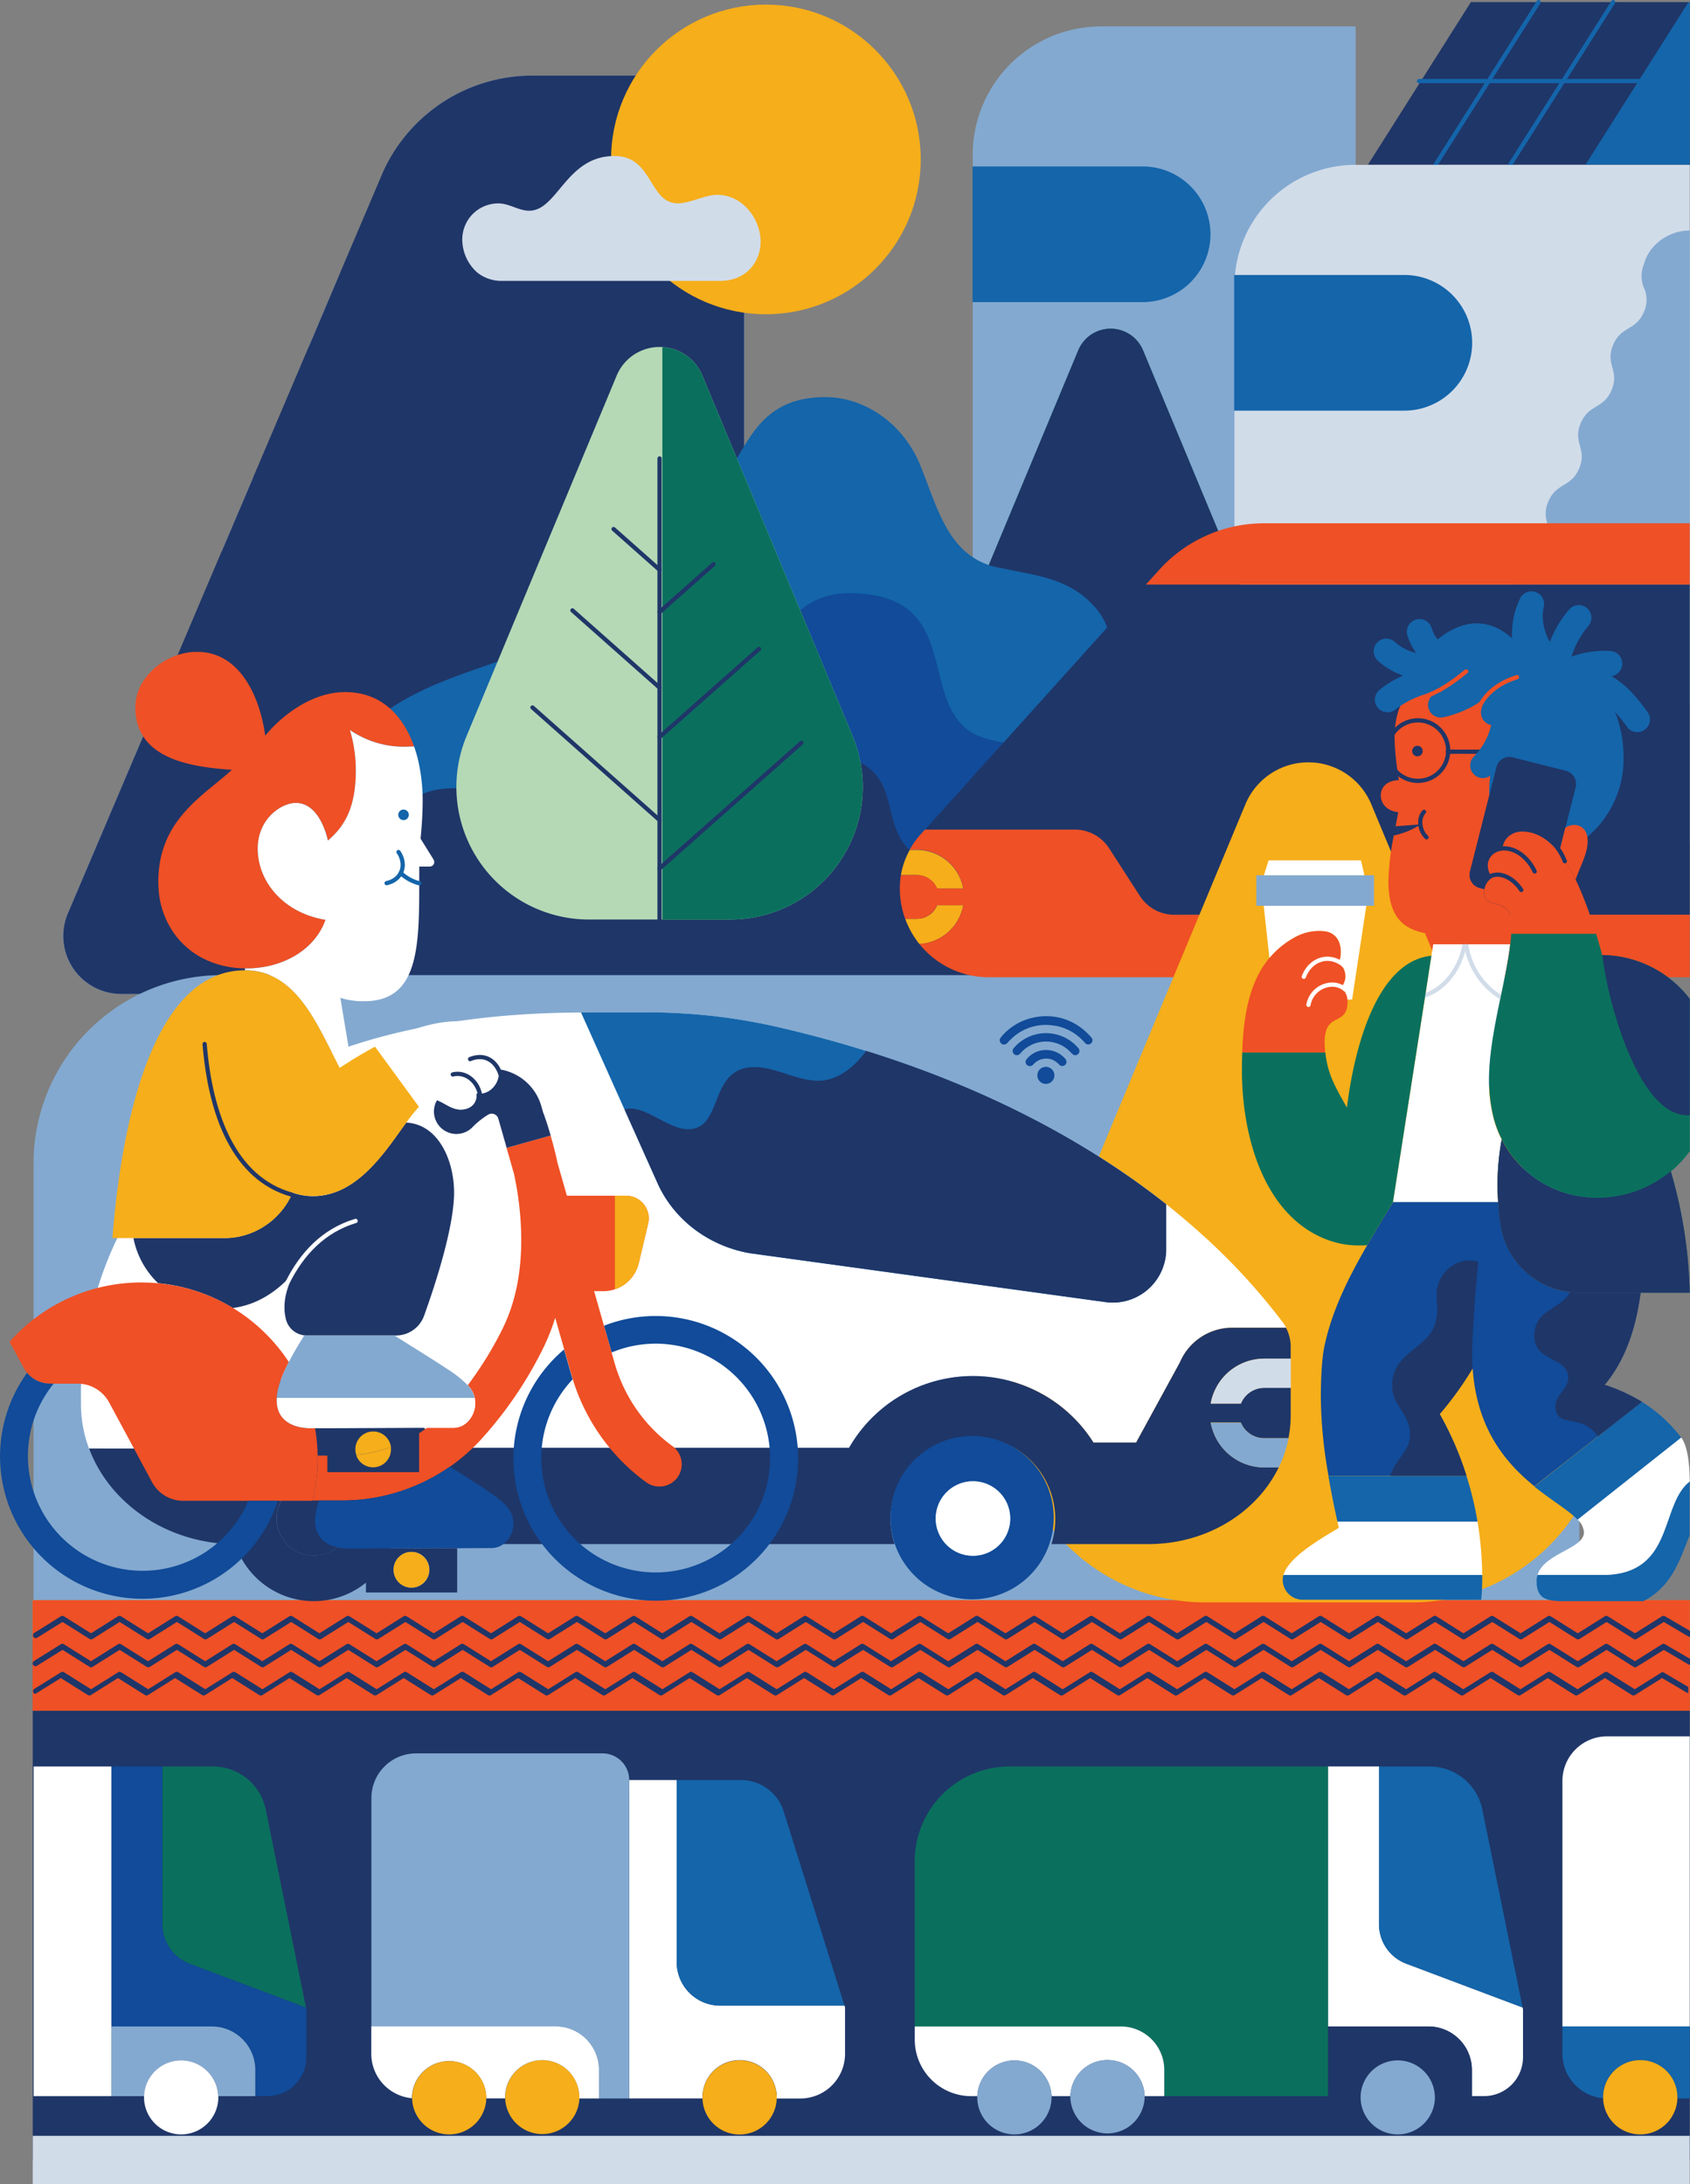 <svg xmlns="http://www.w3.org/2000/svg" xmlns:xlink="http://www.w3.org/1999/xlink" viewBox="0 0 594.65 768.6"><rect x="0" y="0" width="594.65" height="768.6" fill="#808080" stroke="none"/><defs><clipPath id="clip-path"><path d="M224.76,444.5a12.82,12.82,0,0,1-12.47,9.85H196.82V420.76h23.52a8,8,0,0,1,7.94,7.95,8.28,8.28,0,0,1-.22,1.85Z" style="fill:none"/></clipPath></defs><title>mobility</title><g id="Layer_2" data-name="Layer 2"><g id="Laag_1" data-name="Laag 1"><polygon points="594.56 0.74 517.56 0.74 481.33 57.95 594.56 57.95 594.56 0.74" style="fill:#1f3668"/><polyline points="594.56 0.74 594.12 0.74 557.88 57.95 594.56 57.95" style="fill:#1465aa"/><line x1="541.37" y1="0.75" x2="505.14" y2="57.95" style="fill:none;stroke:#1465aa;stroke-linecap:round;stroke-linejoin:round;stroke-width:1.49px"/><line x1="567.61" y1="0.75" x2="531.38" y2="57.95" style="fill:none;stroke:#1465aa;stroke-linecap:round;stroke-linejoin:round;stroke-width:1.49px"/><line x1="499.3" y1="28.53" x2="593.91" y2="28.53" style="fill:none;stroke:#1465aa;stroke-linecap:round;stroke-linejoin:round;stroke-width:1.49px"/><path d="M477,292.48l-134.73.36V54.46A45.16,45.16,0,0,1,387.43,9.3H477Z" style="fill:#83a9d0"/><path d="M425.92,82.44a23.88,23.88,0,0,1-23.86,23.87H342.21V58.57h59.85A23.87,23.87,0,0,1,425.92,82.44Z" style="fill:#1465aa"/><path d="M477,58H594.56V248.09H434.36V100.59A42.63,42.63,0,0,1,477,58Z" style="fill:#d1dce9"/><path d="M518,120.64a23.87,23.87,0,0,1-23.87,23.86H434.26V96.76h59.85A23.87,23.87,0,0,1,518,120.63Z" style="fill:#1465aa"/><path d="M594.56,81.09c-7.57.08-14.32,5.1-16.12,11.86a11,11,0,0,0,.39,9.24,10.49,10.49,0,0,1-.35,7.48c-2.86,6.88-8.07,4.89-10.91,11.78s2.36,8.88-.49,15.75S559,142.1,556.16,149s2.37,8.88-.49,15.77-8,4.9-10.9,11.79,2.36,8.87-.49,15.75c-2.28,5.51-6.07,5.35-8.95,8.58a11.05,11.05,0,0,0-3.59,10,10.38,10.38,0,0,0,1.09,3.35,11.69,11.69,0,0,1,.45,4.55c-.11.36-.24.73-.4,1.12h.2a11.56,11.56,0,0,1-.61,1.83c-2.85,6.88-8.06,4.89-10.9,11.78s2.36,8.88-.49,15.76c-1.74,4.19-4.35,5.1-6.77,6.71a22.6,22.6,0,0,0-8.61,17.67c0,12.71,10.73,23,24,23h64.86Z" style="fill:#83a9d0"/><path d="M402.18,123.26a12.33,12.33,0,0,0-22.77,0l-39.94,95.88A35.28,35.28,0,0,0,372,268h37.55a35.27,35.27,0,0,0,32.55-48.83Z" style="fill:#0a705d"/><path d="M402.18,123.26a12.33,12.33,0,0,0-22.77,0l-39.94,95.88A35.28,35.28,0,0,0,372,268h37.55a35.27,35.27,0,0,0,32.55-48.83Z" style="fill:#1f3668"/><path d="M195.59,50a23,23,0,0,1,0,46.07H119.76l14.63-34.39A56.91,56.91,0,0,1,141.07,50h54.52Z" style="fill:#1f3668"/><path d="M195.59,122a23,23,0,1,1,0,46.08H89.09L108.68,122Z" style="fill:#1f3668"/><path d="M195.59,194.09a23,23,0,1,1,0,46.08H58.44L78,194.09Z" style="fill:#1f3668"/><path d="M261.86,26.64V349.76H42.57a20.33,20.33,0,0,1-18.71-28.28l34.58-81.32H195c12.48,0,23.12-9.71,23.57-22.19a23,23,0,0,0-22.1-23.88c-.3,0-.6,0-.9,0H78l11.06-26H195c12.49,0,23.13-9.72,23.58-22.2A23,23,0,0,0,196.5,122c-.29,0-.59,0-.89,0H108.68l11-26H195c12.48,0,23.12-9.72,23.57-22.19A23,23,0,0,0,196.5,49.94c-.29,0-.59,0-.89,0H141a57.49,57.49,0,0,1,46.24-23.32Z" style="fill:#83a9d0"/><path d="M58.44,240.16,78,194.09l11.06-26L108.68,122l11-26,14.63-34.38A56.91,56.91,0,0,1,141,49.93h0a57.55,57.55,0,0,1,46.24-23.32h74.58V349.76H42.66A20.39,20.39,0,0,1,23.9,321.38Z" style="fill:#1f3668"/><path d="M352.82,200c-19-2.82-22.72-21-29.08-36.45-5.79-14.09-19-23.81-33.41-23.81-28.95,0-27.78,26.44-41.44,33.16-13.12,6.46-29.53-1-40.48,11.17-10.6,11.84-7.08,31.18-19.27,41.81-14.31,12.45-75,13.49-75,67.91A57.78,57.78,0,0,0,144.07,344a48.43,48.43,0,0,0,25.77,7.42H381.32c28.15,0,51-23.58,51-52.7h0c0-35-28.29-29.84-37.4-51.25-4.78-11.24-.66-23.5-9.54-33.71C376.16,203.2,364.17,202.56,352.82,200Z" style="fill:#1465aa"/><path d="M413.56,342.63A71.42,71.42,0,0,0,417,320.69c0-69.31-60.62-51.24-76.75-64.06-16.62-13.22-2.39-47.89-41.6-47.89-18,0-22.3,14.57-38.52,21.68-10.36,4.54-20.67-2.1-29,8.37-9.59,12.06-7.5,30.85-20.62,40.74-20.48,15.42-56.45,6.67-56.45,43.2,0,6.67,1.31,13.28,2.64,19.9Z" style="fill:#114b99"/><path d="M130.21,311.28c7.64-32,19-33.92,31-33.92h4.94c35.94,0,28.85-46.61,63.7-46.61,18.07,0,27.8,19.05,41,28.09,9.69,6.61,22.47,4,32.66,9.92,11.79,6.9,7.61,20,15.23,29s24.7,9.25,24.7,33.53a44.19,44.19,0,0,1-.53,6.61c-.4,2.65-.92,5.29-1.46,7.94H131.29a58.44,58.44,0,0,1-2.83-18A70.94,70.94,0,0,1,130.21,311.28Z" style="fill:#1f3668"/><circle cx="269.49" cy="56.1" r="54.48" style="fill:#f6ae1a"/><path d="M217,132.14a16.33,16.33,0,0,1,30.14,0L300,259a46.64,46.64,0,0,1-43.07,64.57H207.23A46.64,46.64,0,0,1,164.17,259Z" style="fill:#b5d9b5"/><path d="M233.06,122.14a16.35,16.35,0,0,1,14.08,10L300,259a46.65,46.65,0,0,1-43.07,64.58H233.06Z" style="fill:#0a705d"/><line x1="232.07" y1="161.33" x2="232.07" y2="342.19" style="fill:none;stroke:#1f3668;stroke-linecap:round;stroke-linejoin:round;stroke-width:1.49px"/><line x1="187.36" y1="248.95" x2="232.07" y2="288.57" style="fill:none;stroke:#1f3668;stroke-linecap:round;stroke-linejoin:round;stroke-width:1.49px"/><line x1="201.41" y1="214.79" x2="232.07" y2="241.97" style="fill:none;stroke:#1f3668;stroke-linecap:round;stroke-linejoin:round;stroke-width:1.49px"/><line x1="215.9" y1="186.17" x2="232.07" y2="200.5" style="fill:none;stroke:#1f3668;stroke-linecap:round;stroke-linejoin:round;stroke-width:1.49px"/><line x1="267.07" y1="228.35" x2="232.07" y2="259.35" style="fill:none;stroke:#1f3668;stroke-linecap:round;stroke-linejoin:round;stroke-width:1.49px"/><line x1="281.99" y1="261.38" x2="232.07" y2="305.6" style="fill:none;stroke:#1f3668;stroke-linecap:round;stroke-linejoin:round;stroke-width:1.49px"/><line x1="251.07" y1="198.56" x2="232.07" y2="215.38" style="fill:none;stroke:#1f3668;stroke-linecap:round;stroke-linejoin:round;stroke-width:1.49px"/><path d="M555.72,563.13H11.8V409.38a66.29,66.29,0,0,1,66.33-66.25H555.72v220Z" style="fill:#83a9d0"/><path d="M468.21,326.09V226.16a12.59,12.59,0,0,1,12.6-12.59h93.27a12.59,12.59,0,0,1,12.59,12.58h0v105" style="fill:none;stroke:#1465aa;stroke-linecap:round;stroke-linejoin:round;stroke-width:1.49px"/><path d="M317,307.94h5.61a7.72,7.72,0,0,1,7.11,4.77h9.22a16.61,16.61,0,0,0-16.33-13.62h-2.51A27.86,27.86,0,0,0,317,307.94Z" style="fill:#f6ae1a"/><path d="M318.5,323.31h0a31.53,31.53,0,0,0,5,8.88,16.65,16.65,0,0,0,15.43-13.66h-9.17a7.7,7.7,0,0,1-7.11,4.78Z" style="fill:#f6ae1a"/><path d="M403.2,205.7,325.45,292h52.74a14.36,14.36,0,0,1,12.06,6.57l10.85,16.81a14.36,14.36,0,0,0,12.06,6.57h181.4V205.7Z" style="fill:#1f3668"/><path d="M407.85,200.55l-4.65,5.15H594.56V184.14H444.76A49.7,49.7,0,0,0,407.85,200.55Z" style="fill:#ef5025"/><path d="M317,307.94a27.87,27.87,0,0,0-.38,4.65,31.39,31.39,0,0,0,1.88,10.72h4.11a7.7,7.7,0,0,0,7.11-4.78h9.22a16.65,16.65,0,0,1-15.43,13.66,31.3,31.3,0,0,0,24.41,11.7H594.56v-22H413.16a14.39,14.39,0,0,1-12.06-6.58L390.25,298.5a14.36,14.36,0,0,0-12.06-6.57H325.44l-1.59,1.77a27.37,27.37,0,0,0-3.76,5.3h2.51a16.62,16.62,0,0,1,16.33,13.67h-9.17a7.7,7.7,0,0,0-7.11-4.76Z" style="fill:#ef5025"/><rect x="11.52" y="577.51" width="583.05" height="182.76" style="fill:#1f3668"/><polygon points="594.54 751.57 11.52 751.57 11.52 768.6 594.56 768.6 594.54 751.57" style="fill:#d1dce9"/><rect x="11.52" y="563.13" width="583.05" height="38.81" style="fill:#f4762f"/><rect x="11.52" y="563.13" width="583.05" height="38.81" style="fill:#ef5025"/><path d="M438.25,282.92a24,24,0,0,1,44.22,0L560,469.09a68.45,68.45,0,0,1-63.18,94.77H423.9a68.43,68.43,0,0,1-63.14-94.77Z" style="fill:#f6ae1a"/><path d="M471.09,338.7h0a8.73,8.73,0,0,0,.67-2.61c.35-4.09-1.23-8-6.06-8.45a17.56,17.56,0,0,0-10.23,2.24,30.81,30.81,0,0,0-8.83,7.23c-6.79,8.1-9.08,19.5-9.56,33.26h29.24a28.05,28.05,0,0,1-.23-3.54c0-11.2,8.06-5.35,8.06-14.39,0-.23,0-.46,0-.68a5.72,5.72,0,0,0-2.28-4.22,6.07,6.07,0,0,0,1.59-4A6.46,6.46,0,0,0,471.09,338.7Z" style="fill:#ef5025"/><polygon points="442.06 307.99 442.06 318.74 444.59 318.74 480.69 318.74 483.47 318.74 483.47 307.99 480.08 307.99 444.72 307.99 442.06 307.99" style="fill:#83a9d0"/><polygon points="446.38 302.75 444.72 307.99 480.08 307.99 478.88 302.75 446.38 302.75" style="fill:#fff"/><path d="M451.35,555.93h0a7,7,0,0,0,7,7h62.84c.23-2.37.35-4.83.35-7.36v-1.36H451.6A5.82,5.82,0,0,0,451.35,555.93Z" style="fill:#1465aa"/><path d="M451.6,554.22h69.93a120.69,120.69,0,0,0-1.65-18.79H470.6l.48,2.19C463.41,542.23,453.3,548.24,451.6,554.22Z" style="fill:#fff"/><path d="M489.17,519.32H467.4c.94,5.44,2,10.84,3.2,16.1h49.28a115.83,115.83,0,0,0-3.9-16.1Z" style="fill:#1465aa"/><path d="M471.76,336.09a8.59,8.59,0,0,1-.67,2.6h0a6.44,6.44,0,0,1,2.34,4.82,6,6,0,0,1-1.59,4,5.76,5.76,0,0,1,2.28,4.22h1.64l5-33h-36.1l2,18.37h0a31,31,0,0,1,8.83-7.24,17.6,17.6,0,0,1,10.27-2.22C470.54,328.09,472.12,332,471.76,336.09Z" style="fill:#fff"/><path d="M491.1,290.73l-.62,3.24A27.38,27.38,0,0,0,500,290Z" style="fill:#1f3668"/><path d="M515.76,331.85v.38h.06Z" style="fill:#f6ae1a"/><path d="M529,346c1-4.79,1.85-9.42,2.36-13.76H504.31l-.64,4.1-2,13-11.55,73.77h37c-.13-2.09-.2-4.11-.2-6.09a87.55,87.55,0,0,1,1.47-16,36.6,36.6,0,0,1-3-8,53.81,53.81,0,0,1-1.5-13.08c0-9.42,2.14-19.76,4.2-29.67C528.42,348.81,528.76,347.38,529,346Z" style="fill:#fff"/><path d="M501.49,350.26c7.46-2.71,12.5-10,13.86-18" style="fill:none;stroke:#d1dce9;stroke-linecap:round;stroke-linejoin:round;stroke-width:1.49px"/><path d="M515.84,331.85a26,26,0,0,0,12.15,19" style="fill:none;stroke:#d1dce9;stroke-linecap:round;stroke-linejoin:round;stroke-width:1.49px"/><path d="M526.93,416.94c0,2,.07,4,.2,6.09,0,.48.07,1,.11,1.45a58.1,58.1,0,0,0,1,8,28.06,28.06,0,0,0,27.52,22.4h38.8a163.83,163.83,0,0,0-6.68-42.74,40.56,40.56,0,0,1-26,9.36A37.54,37.54,0,0,1,528.38,401,87.55,87.55,0,0,0,526.93,416.94Z" style="fill:#0a705d"/><path d="M562.25,505.47l-22.38,17.62c6.24,5,12.17,8.44,15.27,11.7l36.44-28.87a51.64,51.64,0,0,0-13.82-12.62l-15.5,12.17Z" style="fill:#1465aa"/><path d="M541,554.19a7.38,7.38,0,0,0-.32,2.23c0,6,3.38,6.72,7.58,7h30c10.47-5.42,12.91-15.16,16.25-23.08v-19c-10.47,8.15-5.45,31.77-29.09,32.87Z" style="fill:#1465aa"/><path d="M541,554.19h24.47c23.64-1.09,18.62-24.71,29.09-32.87,0-2.25-.11-11.77-3-15.46l-36.44,28.87a6.74,6.74,0,0,1,2.21,4.48v.07C557.27,545,543.33,546.57,541,554.19Z" style="fill:#fff"/><path d="M564.62,487.3c7.3-8.7,11-20,12.64-32.41h-21.5a28.08,28.08,0,0,1-27.48-22.44,58.49,58.49,0,0,1-1-8c0-.49-.08-1-.11-1.45h-37c-3,4.92-6.06,9.95-9.06,15.11-6.51,11.23-12.49,23.08-15.12,35.77-1,4.69-1.24,12.94-1.24,17.72a163.67,163.67,0,0,0,2.7,27.68H516a115.38,115.38,0,0,0-9.43-21.7,117.92,117.92,0,0,0,11.6-16.11c1.47,21.71,12,33.62,21.72,41.52l22.38-17.57h0l15.46-12.12A63.11,63.11,0,0,0,564.62,487.3Z" style="fill:#114b99"/><path d="M489.17,519.32H516a115.38,115.38,0,0,0-9.43-21.7,117.92,117.92,0,0,0,11.6-16.11h0Q518,479,518,476.23c0-5,1-21.41,2.19-32.25a14.11,14.11,0,0,0-3.42-.42c-5.24,0-11.3,4.88-11.3,12.15,0,1.76.21,3.54.21,5.37,0,10.64-8.85,12.39-13.5,18.89a12.71,12.71,0,0,0-2.32,7.72c0,7,6.29,9.87,6.29,17.06C496.12,510.86,491.35,512.78,489.17,519.32Z" style="fill:#1f3668"/><path d="M552.4,454.69c-3.41,6.32-12.52,6-12.52,15.42s11.94,7.06,11.94,14.89c0,3.58-4.5,5.92-4.5,9.68,0,8.42,9,2.19,14.93,10.79l15.51-12.17a63,63,0,0,0-13.13-6c7.3-8.7,11-20,12.64-32.41H555.76A28.86,28.86,0,0,1,552.4,454.69Z" style="fill:#1f3668"/><path d="M473.91,389.73c-2-3.57-3.54-6.26-4.78-9a32.79,32.79,0,0,1-2.68-9.47,8.85,8.85,0,0,0-.12-.88H437.09c-.07,2-.1,4.08-.1,6.19,0,1.37,0,2.77.08,4.16.93,23.89,9.94,49.12,31.49,56.06a31.33,31.33,0,0,0,9.85,1.47,26.07,26.07,0,0,0,2.65-.09c3-5.17,6.11-10.2,9.06-15.11l11.52-73.74,2-13C479,338.88,474.32,387.82,473.91,389.73Z" style="fill:#0a705d"/><path d="M522.22,314.26a6.42,6.42,0,0,1,.13-1.37h0l-1.68-.42a4.74,4.74,0,0,1-3.43-5.74L526.56,270a4.74,4.74,0,0,1,3.31-3.39l-.06-.24c-.29-.73-.55-1.5-.79-2.26a36,36,0,0,1-1.78-11,1,1,0,0,1,0-.24,30.37,30.37,0,0,1,1.71-9.94H509.58c.51.19,1,.41,1.5.65a17.7,17.7,0,0,0-2.11-.65H497.11a15.38,15.38,0,0,0-5.4,8.41,30.79,30.79,0,0,0-1,8.15c0,1.46.08,3,.21,4.65h0c.27,3.46.78,7.14,1.26,10.39-4.23.12-6.33,2.52-6.33,5.33s2,5.48,6.14,5.95c-.28,1.55-.6,3.21-.94,4.95l8.87-.69a27.76,27.76,0,0,1-9.49,3.93,89.79,89.79,0,0,0-1.9,16.18c0,7.1,1.7,13.29,7.27,16.26a18.66,18.66,0,0,0,8.63,2.15h.41l-.58,3.67h11.5v0h15.6c.15-1.25.27-2.48.35-3.67s.13-2.4.13-3.54C531.84,315.57,522.22,320.09,522.22,314.26Z" style="fill:#ef5025"/><path d="M563.76,336.09c-.69-2.55-1.4-5.06-2.15-7.52H531.76c-.08,1.19-.2,2.43-.35,3.68-.51,4.32-1.39,9-2.36,13.76-.29,1.4-.58,2.82-.88,4.25-2.06,9.9-4.2,20.24-4.2,29.67a53.78,53.78,0,0,0,1.5,13.07,36.6,36.6,0,0,0,3,8A37.58,37.58,0,0,0,562,421.54a40.67,40.67,0,0,0,26-9.36,42.19,42.19,0,0,0,6.59-7.09V351.48A39.14,39.14,0,0,0,563.76,336.09Z" style="fill:#0a705d"/><path d="M526.93,416.94c0,2,.07,4,.2,6.09,0,.48.07,1,.11,1.45a58.1,58.1,0,0,0,1,8,28.06,28.06,0,0,0,27.52,22.4h38.8a163.83,163.83,0,0,0-6.68-42.74,40.56,40.56,0,0,1-26,9.36A37.54,37.54,0,0,1,528.38,401,87.55,87.55,0,0,0,526.93,416.94Z" style="fill:#1f3668"/><path d="M563.81,336.09c1.84,16.51,12.77,56.35,29.87,56.35a6.46,6.46,0,0,0,.88,0v-40.9A39.13,39.13,0,0,0,563.81,336.09Z" style="fill:#1f3668"/><path d="M460.4,353.6a8.6,8.6,0,0,1,8.32-7.12,6.75,6.75,0,0,1,4.59,1.7" style="fill:none;stroke:#fff;stroke-linecap:round;stroke-linejoin:round;stroke-width:1.49px"/><path d="M458.76,343.72c1.6-4.22,5-6.34,8.35-6.34a8.83,8.83,0,0,1,7.88,5.26" style="fill:none;stroke:#fff;stroke-linecap:round;stroke-linejoin:round;stroke-width:1.49px"/><circle cx="498.75" cy="264.29" r="1.86" style="fill:#1f3668"/><circle cx="498.91" cy="264.13" r="10.65" style="fill:none;stroke:#1f3668;stroke-linecap:round;stroke-linejoin:round;stroke-width:1.49px"/><line x1="509.39" y1="264.51" x2="537.71" y2="264.51" style="fill:none;stroke:#1f3668;stroke-linecap:round;stroke-linejoin:round;stroke-width:1.49px"/><path d="M501.06,285.69a5.24,5.24,0,0,0-1.31,3.69,7.16,7.16,0,0,0,2.2,5.26" style="fill:none;stroke:#1f3668;stroke-linecap:round;stroke-linejoin:round;stroke-width:1.49px"/><path d="M580,251c-3.46-4.94-7.58-9.94-13-13.08a4.45,4.45,0,0,0-.4-8.85,33.73,33.73,0,0,0-13.65,2,30.82,30.82,0,0,1,5.94-10.8,4.45,4.45,0,0,0-6.77-5.79,39.87,39.87,0,0,0-6.8,11.4,19.21,19.21,0,0,1-2.49-9,14.5,14.5,0,0,1,.38-3.34,4.46,4.46,0,0,0-8.38-2.9A28.92,28.92,0,0,0,532,223v1.61c-3.85-3.48-8-5.25-12.41-5.25s-9.08,1.85-13.72,5.64a11.37,11.37,0,0,1-2.13-4,4.45,4.45,0,1,0-8.52,2.59,20.13,20.13,0,0,0,3.11,6.19,16.85,16.85,0,0,1-7.43-3.8,4.46,4.46,0,0,0-6.36,6.25l.25.24a24.58,24.58,0,0,0,8.92,5.23,35.89,35.89,0,0,0-8.43,5.15,4.46,4.46,0,0,0,5.63,6.91,30.28,30.28,0,0,1,16.75-6.49c-.54.14-1.08.29-1.61.39a4.46,4.46,0,0,0,.85,8.83,6.25,6.25,0,0,0,.86-.08,37.35,37.35,0,0,0,14.84-6.77,25.07,25.07,0,0,0-1.44,4.31,4.44,4.44,0,0,0,3.53,5.17h0a22.7,22.7,0,0,1-6.1,11.1,4.45,4.45,0,0,0,.06,6.3,4.4,4.4,0,0,0,5.7.43,52.6,52.6,0,0,0-.35,5.89c0,15.93,9.74,21.61,18.85,21.61a23.16,23.16,0,0,0,15-5.4,35.72,35.72,0,0,0,13.42-28.24,43.39,43.39,0,0,0-3-16.33,57.91,57.91,0,0,1,4.48,5.63A4.46,4.46,0,0,0,580,251Z" style="fill:#1465aa"/><path d="M517.23,306.73a4.74,4.74,0,0,0,3.43,5.74l1.68.42h0a5.5,5.5,0,0,1,2.77-4,6.91,6.91,0,0,1-1.61-4.23c0-2.8,2.16-5,5.28-5.4h0v-.57c0-3.27,3-6,6.8-6,5,0,9.27,2.76,13,7.41l2.22-8.77L554.43,277a4.76,4.76,0,0,0-3.43-5.75l-18.69-4.74a4.59,4.59,0,0,0-2.44,0,4.74,4.74,0,0,0-3.31,3.39Z" style="fill:#1f3668"/><path d="M525.12,308.86a5.5,5.5,0,0,0-2.77,4,6.42,6.42,0,0,0-.13,1.37c0,5.86,9.62,1.31,9.62,10.75,0,1.15-.05,2.33-.13,3.55h29.85a146.89,146.89,0,0,0-5.44-15.24c-.56-1.31-1.14-2.57-1.73-3.79a51.47,51.47,0,0,0-5.82-9.47c-3.74-4.65-8-7.41-13-7.41-3.76,0-6.8,2.72-6.8,6v.57h0c-3.12.38-5.28,2.61-5.28,5.4A7,7,0,0,0,525.12,308.86Z" style="fill:#ef5025"/><path d="M550.76,291.29l-2.19,8.8a50.81,50.81,0,0,1,5.82,9.47c1.74-5.05,4.25-9.11,4.25-13.72,0-3.61-2.13-5.55-4.71-5.55A5.67,5.67,0,0,0,550.76,291.29Z" style="fill:#ef5025"/><path d="M524.66,308.22a6,6,0,0,1,2.22-.43c2.94,0,6.15,2,8.39,5.38" style="fill:none;stroke:#1f3668;stroke-linecap:round;stroke-linejoin:round;stroke-width:1.49px"/><path d="M540,306.67c-2.23-4.79-6.46-8.14-10.74-8.14-2.6,0-5.22,1.23-7.42,4.13" style="fill:none;stroke:#1f3668;stroke-linecap:round;stroke-linejoin:round;stroke-width:1.49px"/><path d="M547.55,297.7a21.75,21.75,0,0,1,3.06,5.36" style="fill:none;stroke:#1f3668;stroke-linecap:round;stroke-linejoin:round;stroke-width:1.49px"/><path d="M515.9,236.25c-4.9,4-9.6,7.29-15.66,9.26" style="fill:none;stroke:#ef5025;stroke-linecap:round;stroke-linejoin:round;stroke-width:1.49px"/><path d="M518.87,254.73c.88-8.66,7-14,14.92-16.45" style="fill:none;stroke:#ef5025;stroke-linecap:round;stroke-linejoin:round;stroke-width:1.49px"/><path d="M594.56,611v102.1h-44.8V626.72A15.71,15.71,0,0,1,565.47,611h29.09Z" style="fill:#fff"/><path d="M594.56,738.43H590.2V738a13.07,13.07,0,1,0-26.14,0h0v.34a15.73,15.73,0,0,1-14.3-15.67v-9.61h44.8Z" style="fill:#1465aa"/><path d="M590.21,738v.4a13.07,13.07,0,0,1-26.13-.07V738a13.07,13.07,0,0,1,26.14,0h0Z" style="fill:#f6ae1a"/><path d="M535.89,707.09v16.83A13.7,13.7,0,0,1,522.2,737.6h-4.29v-9.19a15.32,15.32,0,0,0-15.31-15.32H467.26v-91.5h18v55.53a14.79,14.79,0,0,0,9.5,13.86l41,15.44Z" style="fill:#fff"/><path d="M521.58,636.75l14.18,69.67-41-15.44a14.76,14.76,0,0,1-9.56-13.84V621.61H503A18.93,18.93,0,0,1,521.58,636.75Z" style="fill:#1465aa"/><path d="M517.91,728.43v9.19h-13a13.07,13.07,0,0,0-26.12,0H467.26V713.09H502.6a15.31,15.31,0,0,1,15.31,15.32Z" style="fill:#1f3668"/><path d="M504.89,737.62V738a13.07,13.07,0,0,1-26.14,0v-.41a13.07,13.07,0,0,1,26.12,0Z" style="fill:#83a9d0"/><path d="M467.26,713.09V737.6H409.67v-9.19a15.31,15.31,0,0,0-15.32-15.32h-72.5V655a33.4,33.4,0,0,1,33.4-33.4h112Z" style="fill:#0a705d"/><path d="M409.67,728.43v9.19h-6.91a13.07,13.07,0,0,0-26.13,0H370a13.07,13.07,0,0,0-26.12,0h-2.12a19.9,19.9,0,0,1-19.89-19.9v-4.63h72.5a15.31,15.31,0,0,1,15.3,15.33Z" style="fill:#fff"/><path d="M402.76,737.62V738a13.08,13.08,0,0,1-26.15,0v-.41a13.07,13.07,0,0,1,26.13,0Z" style="fill:#83a9d0"/><path d="M370,737.62V738a13.07,13.07,0,0,1-26.14,0v-.41a13.07,13.07,0,0,1,26.12,0Z" style="fill:#83a9d0"/><path d="M297.34,706.43v16.28a15.74,15.74,0,0,1-15.73,15.73h-8.3V738a13.07,13.07,0,1,0-26.14,0h0v.41H221.36V626.38h16.75v64.06a15.31,15.31,0,0,0,15.32,15.32h43.72Z" style="fill:#fff"/><path d="M275.85,637.76l21.3,68H253.43a15.31,15.31,0,0,1-15.32-15.32h0V626.38h22.65A15.73,15.73,0,0,1,275.85,637.76Z" style="fill:#1465aa"/><path d="M260.24,725A13.08,13.08,0,0,0,247.17,738h0v.4a13.07,13.07,0,0,0,26.13,0V738A13.08,13.08,0,0,0,260.24,725Z" style="fill:#f6ae1a"/><path d="M221.36,628.84V738.43h-10.6v-10a15.31,15.31,0,0,0-15.29-15.34H130.68V632.72A15.72,15.72,0,0,1,146.4,617H212a9.37,9.37,0,0,1,9.39,9.37v2.47Z" style="fill:#83a9d0"/><path d="M203.87,738v.4a13.07,13.07,0,0,1-26.12,0V738a13.07,13.07,0,1,1,26.14,0Z" style="fill:#f6ae1a"/><path d="M210.76,738.43h-6.9V738a13.07,13.07,0,1,0-26.14,0v.4h-6.63V738a13.08,13.08,0,0,0-26.15,0v.34a15.73,15.73,0,0,1-14.3-15.66v-9.62h64.75a15.31,15.31,0,0,1,15.37,15.26v10.08Z" style="fill:#fff"/><path d="M171.12,738v.4a13.07,13.07,0,0,1-26.13-.07V738a13.08,13.08,0,0,1,26.15,0Z" style="fill:#f6ae1a"/><path d="M107.81,707.09v16.83A13.7,13.7,0,0,1,94.12,737.6H89.83v-9.19a15.32,15.32,0,0,0-15.31-15.32H39.18v-91.5h18v55.53A14.78,14.78,0,0,0,66.76,691l40.94,15.44Z" style="fill:#114b99"/><path d="M93.5,636.75l14.16,69.66L66.76,691a14.76,14.76,0,0,1-9.56-13.84V621.61H75A18.93,18.93,0,0,1,93.5,636.75Z" style="fill:#0a705d"/><path d="M89.83,728.43v9.19h-13a13.07,13.07,0,0,0-26.12,0H39.18V713.09H74.52a15.31,15.31,0,0,1,15.31,15.32Z" style="fill:#83a9d0"/><path d="M76.82,738a13.07,13.07,0,1,1-26.14,0v-.41a13.07,13.07,0,0,1,26.12,0A2.75,2.75,0,0,1,76.82,738Z" style="fill:#fff"/><polygon points="39.18 713.11 39.18 737.62 11.83 737.62 11.83 621.61 39.18 621.61 39.18 713.11" style="fill:#fff"/><path d="M110.48,505.31a29.06,29.06,0,1,0,29,29.12v-.74A29,29,0,0,0,110.48,505.31Zm-13.11,29a13.11,13.11,0,1,1,13.11,13.11h0a13.09,13.09,0,0,1-13.11-13.06Z" style="fill:#1f3668"/><path d="M110.48,521.24a13.11,13.11,0,1,0,13.11,13.11h0A13.11,13.11,0,0,0,110.48,521.24Z" style="fill:#1f3668"/><path d="M28.47,488.3C31.47,419,81.6,357.21,203,356.3h25.48c3.17,0,6.37.08,9.56.23a206.14,206.14,0,0,1,36.08,5c64.79,14.92,114.08,41.56,148.46,72.56a220.7,220.7,0,0,1,28.69,31.1,18.49,18.49,0,0,1,1.3,2H433.61a20,20,0,0,0-18.43,12.22l-15.42,28.21h-15a50.19,50.19,0,0,0-86,1.85H154.06a50.19,50.19,0,0,0-87.33.29H31.34a44.06,44.06,0,0,1-2.28-8.59h0a45.37,45.37,0,0,1-.58-7.26Z" style="fill:#fff"/><path d="M212.17,356.26h16.26c3.17,0,6.37.08,9.56.24a204.26,204.26,0,0,1,36.08,5c57.48,13.28,102.75,35.76,136.25,62.29v15.8a18.78,18.78,0,0,1-18.78,18.78,18.4,18.4,0,0,1-2.57-.18L263.82,441c-14.51-2.55-26.7-11.8-32.46-24.65l-26.91-60.06Z" style="fill:#1465aa"/><path d="M304.76,369.79c-4.17,5.82-10.24,10.52-16.77,10.52-7.67,0-14.88-4.8-22.43-4.8-16.61,0-10.65,21.86-23.51,21.86-6.41,0-14.06-7.29-20.19-7.29a6,6,0,0,0-2.1.35l11.6,25.9c5.76,12.84,17.95,22.1,32.46,24.64L389,458.19a18.79,18.79,0,0,0,21.17-16,18.43,18.43,0,0,0,.18-2.58V423.78C383,402.16,347.92,383.23,304.76,369.79Z" style="fill:#1f3668"/><path d="M66.76,509.76a50.19,50.19,0,0,1,87.33-.29H298.76a50.19,50.19,0,0,1,86-1.85h15l15.39-28.19a20,20,0,0,1,18.43-12.21h18.91a14.25,14.25,0,0,1,1.66,6.62v4.25h-9.34A19.16,19.16,0,0,0,426,493.88H436.6a8.88,8.88,0,0,1,8.21-5.53h9.34v9.74a42.2,42.2,0,0,1-.78,8h-8.56a8.88,8.88,0,0,1-8.21-5.53H426a19.17,19.17,0,0,0,18.85,15.79h5.09c-7.76,15.93-25.37,27-45.87,27H369.94a29,29,0,1,0-56.62-9.71v.62a28.63,28.63,0,0,0,1.45,9.09H138.07a29.2,29.2,0,0,0,1.45-9.09v-.62A29,29,0,1,0,82.9,543.4c-24-.14-44.27-14.19-51.55-33.68Z" style="fill:#1f3668"/><path d="M313.32,533.74v.62a28.73,28.73,0,1,0,0-.62Zm15.92.62a13.11,13.11,0,1,1,13.11,13.11h0A13.11,13.11,0,0,1,329.24,534.36Z" style="fill:#114b99"/><path d="M342.35,521.24a13.11,13.11,0,1,0,13.11,13.11h0A13.11,13.11,0,0,0,342.35,521.24Z" style="fill:#fff"/><path d="M426,493.92h10.64a8.87,8.87,0,0,1,8.21-5.54h9.34V478.09h-9.34A19.16,19.16,0,0,0,426,493.92Z" style="fill:#d1dce9"/><path d="M436.63,500.61H426a19.17,19.17,0,0,0,18.85,15.78h5.09a42.1,42.1,0,0,0,3.47-10.3h-8.56A8.9,8.9,0,0,1,436.63,500.61Z" style="fill:#83a9d0"/><path d="M267.63,85.09c0-7.9-6.21-16.53-15.25-16.53-4.24,0-9.71,3-13.79,3-10.35,0-8.78-16.67-22.38-16.67-17,0-20,19.26-30,19.26-3.73,0-7-2.58-10.92-2.58a12.69,12.69,0,0,0-12.63,12.75v.07a15.61,15.61,0,0,0,5.2,11.45,13.6,13.6,0,0,0,8.81,3h76.68C263.17,98.81,267.63,91.53,267.63,85.09Z" style="fill:#d1dce9"/><path d="M230.76,463.09a50.09,50.09,0,1,1-32.29,11.78l2.62,9.16c.12.46.26.91.4,1.36a40.25,40.25,0,1,0,13.71-9.46l-2.68-9.42A49.71,49.71,0,0,1,230.76,463.09Z" style="fill:#114b99"/><path d="M238.39,519.87a7.91,7.91,0,0,0-1.77-11,53.36,53.36,0,0,1-9.5-8.82,54.65,54.65,0,0,1-9.66-16.7c-.43-1.17-.82-2.37-1.16-3.57L215.22,476l-2.68-9.41-16.38-57.43q-1-4.77-2.43-9.59l-15.49,4.34,2.59,9.06a111.56,111.56,0,0,1,2.58,23.26c0,12.27-2.23,22.68-6.81,31.82a127.6,127.6,0,0,1-12,19.38,8.94,8.94,0,0,1,2.43,4.43,11,11,0,0,1,.18,2c0,3.9-2.89,8.51-7.7,8.53h-9.23c-.93.7-1.88,1.35-2.85,2V518H115.25v-5.8h-3.49v1A62.36,62.36,0,0,1,110,528h10.63a66.19,66.19,0,0,0,48.2-21,138.7,138.7,0,0,0,21.94-31.88,75.94,75.94,0,0,0,4.59-11.39l3.18,11.16,2.62,9.16c.12.46.26.91.4,1.36a67.15,67.15,0,0,0,3.07,8.15,70.32,70.32,0,0,0,12.51,18.92,68.52,68.52,0,0,0,10.27,9.13,7.9,7.9,0,0,0,11-1.76Z" style="fill:#ef5025"/><path d="M193.76,399.57l-15.49,4.34-2.93-10.27a2.37,2.37,0,0,0-1.42-1.57,2.4,2.4,0,0,0-2.12.15,28,28,0,0,0-5.51,4.38,7.9,7.9,0,0,1-12.53-9.44c2.63.9,5.05,3.27,8.31,3.27,3,0,5.56-1.71,5.56-5v-.73h0a5.66,5.66,0,0,0,1.17.12c3.65,0,6.7-3.48,6.7-7.27a8.43,8.43,0,0,0-.05-.86,4,4,0,0,0,.92-.3,19.21,19.21,0,0,1,3.4,1,18.13,18.13,0,0,1,10.72,11.9l.66,2.3c.12.27.24.55.34.85C192.33,394.84,193.09,397.21,193.76,399.57Z" style="fill:#1f3668"/><path d="M128.76,544.93h-5.85c-6.75,0-12.07-3-12.07-9.71A22.13,22.13,0,0,1,112.3,528h8.32a66.16,66.16,0,0,0,37.64-11.89c17.7,11.11,22.39,13.82,22.39,20.1,0,3.91-2.89,8.5-7.7,8.54l-12.08.06Z" style="fill:#114b99"/><path d="M176.38,376.41a4,4,0,0,1-.92.3.9.9,0,0,0-.08-.45C175.76,376.31,176.05,376.35,176.38,376.41Z" style="fill:#f6ae1a"/><path d="M161.32,359.35c-9.81,0-20.06,4-29.37,8.95l15.47,21.16c1.59-1.64,3.06-2.63,4.48-2.63a5.64,5.64,0,0,1,1.9.34c2.63.9,5,3.27,8.31,3.27,3,0,5.56-1.71,5.56-5v-.74h0a5.66,5.66,0,0,0,1.17.12c3.65,0,6.7-3.48,6.7-7.26a8.11,8.11,0,0,0,0-.86.9.9,0,0,0-.08-.45,6.69,6.69,0,0,1,1,.14,6.18,6.18,0,0,0,3.62-5.95C180,362.17,169.49,359.35,161.32,359.35Z" style="fill:#fff"/><path d="M160.87,544.8v15.58H128.76V544.93Zm-9.78,7.59a6.29,6.29,0,1,0-6.29,6.29h0a6.29,6.29,0,0,0,6.29-6.29h0Z" style="fill:#1f3668"/><path d="M103.76,447.47c-5.83,6.62-12.77,11.6-21.83,12.81a61.44,61.44,0,0,0-26.3-8.74,29.92,29.92,0,0,1-8.69-15.9H79.06a25.23,25.23,0,0,0,9-1.67,26.37,26.37,0,0,0,14.85-14.3,21.49,21.49,0,0,0,7.19,1.24c15.61,0,25.46-15.8,32.78-25.88h0c11.34.51,16.89,13.29,16.89,24.54,0,.71,0,1.45-.06,2.21-.63,11.14-5.7,27.89-10.47,41.17a10.54,10.54,0,0,1-9.92,7H108a5.54,5.54,0,0,1-1-.06,7.58,7.58,0,0,1-6.38-5.59,16.87,16.87,0,0,1-.52-4.42C100.1,455.89,101.54,451.63,103.76,447.47Z" style="fill:#1f3668"/><path d="M144.76,546.09a6.29,6.29,0,1,1-6.29,6.28h0A6.29,6.29,0,0,1,144.76,546.09Z" style="fill:#f6ae1a"/><path d="M103,419.67A26.37,26.37,0,0,1,88.14,434a25.23,25.23,0,0,1-9,1.67H39.56c2.85-36.64,13-94.23,46.64-94.23,18.24,0,25.51,19.4,33.35,34.26,1.26-.81,2.56-1.64,3.89-2.45,2.71-1.68,5.57-3.36,8.51-4.93l15.47,21.16A50.72,50.72,0,0,0,143,395h0c-7.32,10.06-17.2,25.88-32.78,25.88A21.49,21.49,0,0,1,103,419.67Z" style="fill:#f6ae1a"/><path d="M115.25,502.55V518H147.4V502.42ZM137.61,510a6.28,6.28,0,0,1-12.25,2,6.16,6.16,0,0,1-.32-2,6.29,6.29,0,0,1,12.52-.81A7.34,7.34,0,0,1,137.61,510Z" style="fill:#1f3668"/><path d="M50.15,240.09a23.24,23.24,0,0,1,18-10.7h1.3c14.28,0,21.8,14.53,23.87,29.5,5.51-6.76,16.15-15.35,28.11-15.35,9.9,0,16.87,5,21.29,12.63a39,39,0,0,1,3,6.5c-1,.05-1.93.08-2.87.08a33.34,33.34,0,0,1-19.72-5.91,49.47,49.47,0,0,1,2.09,14.34c0,14.22-4.83,20.28-9.83,24.59-1.52-6.71-5.15-13.24-11.27-13.24-5.11,0-13.42,5.55-13.42,16.08,0,11.73,9.2,22.67,23.85,25.06-4,11.14-15.8,17.09-27.76,17.09h-.57a33.57,33.57,0,0,1-13-2.68A28.33,28.33,0,0,1,60,326.51a30.37,30.37,0,0,1-4.2-13.63c-.06-.85-.09-1.73-.09-2.62,0-21.78,15.84-30.2,25.89-39.35-11-.86-29.14-2.53-33.17-16.05a20.35,20.35,0,0,1-.81-5.9A17,17,0,0,1,50.15,240.09Z" style="fill:#ef5025"/><path d="M137.56,509.19c0,.27,0,.55,0,.81a6.28,6.28,0,0,1-12.25,2A50.09,50.09,0,0,0,137.56,509.19Z" style="fill:#f6ae1a"/><path d="M131.33,503.72a6.27,6.27,0,0,1,6.23,5.47,50.68,50.68,0,0,1-12.2,2.78,6.27,6.27,0,0,1,6-8.25Z" style="fill:#f6ae1a"/><path d="M111.76,512.19v1A62.38,62.38,0,0,1,110,528v.12H64.51a12.52,12.52,0,0,1-11-6.54l-11-20.46-4.14-7.67a12.57,12.57,0,0,0-11-6.55H17.61a10.49,10.49,0,0,1-8.06-3.78,9.19,9.19,0,0,1-1.18-1.74l-5-9.22a61.82,61.82,0,0,1,46.39-20.87q3,0,5.92.28A61.44,61.44,0,0,1,82,460.28a62.36,62.36,0,0,1,19.63,19c-2.19,4.26-4,8.71-4.23,12.59h0v1c0,6.7,5.31,9.73,12.06,9.73h1.41A64.31,64.31,0,0,1,111.76,512.19Z" style="fill:#ef5025"/><path d="M167,491.86H97.37v1c0,6.7,5.31,9.73,12.06,9.73h5.85l32.15-.15h12.08c4.81,0,7.7-4.63,7.7-8.53A10,10,0,0,0,167,491.86Z" style="fill:#fff"/><path d="M164.57,487.43a41.14,41.14,0,0,0-7.36-5.8c-2.9-1.94-6.56-4.23-11.15-7.11-2.19-1.38-4.6-2.89-7.24-4.57H108a8.26,8.26,0,0,1-1-.06V470c-.77,1.23-1.59,2.55-2.41,3.95-1,1.7-2,3.51-3,5.36-2.19,4.26-4,8.72-4.23,12.6H167A9,9,0,0,0,164.57,487.43Z" style="fill:#83a9d0"/><path d="M87.38,528.09H97.76a50.12,50.12,0,1,1-88.23-45,10.48,10.48,0,0,0,8.06,3.77h1.32a40.37,40.37,0,1,0,68.47,41.23Z" style="fill:#114b99"/><path d="M152.56,302.48,148,295.13c0-.6.11-1.23.16-1.85.32-3.8.56-7.65.56-11.45A62.47,62.47,0,0,0,147,267c-.37-1.48-.8-2.92-1.3-4.32-1,0-1.93.08-2.87.08a33.34,33.34,0,0,1-19.72-5.91,49.47,49.47,0,0,1,2.09,14.34c0,14.22-4.83,20.28-9.83,24.6-1.52-6.72-5.15-13.25-11.27-13.25-5.11,0-13.42,5.55-13.42,16.08,0,11.73,9.2,22.67,23.85,25.06-4,11.14-15.8,17.09-27.76,17.09h-.57v.66c18.24,0,25.51,19.4,33.35,34.27,1.26-.81,2.56-1.64,3.89-2.46l-3.69-22.13a25.58,25.58,0,0,0,8.47,1.2c19,0,19.29-18.93,19.3-41.56v-5.82h3.7a1.58,1.58,0,0,0,1.33-2.43Z" style="fill:#fff"/><path d="M224.76,444.5a12.82,12.82,0,0,1-12.47,9.85H196.82V420.76h23.52a8,8,0,0,1,7.94,7.95,8.28,8.28,0,0,1-.22,1.85Z" style="fill:#ef5025"/><g style="clip-path:url(#clip-path)"><path d="M253.45,446a17,17,0,0,1-16.57,13.08H216.36V414.48h31.25a10.56,10.56,0,0,1,10.55,10.57,10.41,10.41,0,0,1-.28,2.43Z" style="fill:#f6ae1a"/></g><path d="M141,307.22a15,15,0,0,0,6.54,3.6" style="fill:none;stroke:#1465aa;stroke-linecap:round;stroke-linejoin:round;stroke-width:1.49px"/><path d="M140.22,299.82a8.06,8.06,0,0,1,1.48,4.49c0,3.09-2.15,5.71-5.67,6.46" style="fill:none;stroke:#1465aa;stroke-linecap:round;stroke-linejoin:round;stroke-width:1.49px"/><path d="M102.65,420.38C82.27,414.7,74,392,72,367.38" style="fill:none;stroke:#1f3668;stroke-linecap:round;stroke-linejoin:round;stroke-width:1.49px"/><path d="M159.32,378.09a6.78,6.78,0,0,1,1.68-.21c4.47,0,8,4.3,8,8.78a9.32,9.32,0,0,1-.2,1.83" style="fill:none;stroke:#1f3668;stroke-linecap:round;stroke-linejoin:round;stroke-width:1.49px"/><path d="M165.41,372.69a9.26,9.26,0,0,1,3.41-.72c4.27,0,7.15,3.69,7.78,8.3" style="fill:none;stroke:#1f3668;stroke-linecap:round;stroke-linejoin:round;stroke-width:1.49px"/><path d="M101.23,451.16c5-9.91,12.52-18.11,23.9-21.53" style="fill:none;stroke:#fff;stroke-linecap:round;stroke-linejoin:round;stroke-width:1.49px"/><circle cx="141.99" cy="286.73" r="1.86" style="fill:#1465aa"/><path d="M351.76,365.73a6.18,6.18,0,0,1,.66-1,20,20,0,0,1,11.18-6.64,20.36,20.36,0,0,1,18.48,5,23.11,23.11,0,0,1,1.83,1.87,1.49,1.49,0,0,1,.1,2.1.94.94,0,0,1-.1.1,1.51,1.51,0,0,1-2.13-.15l-.07-.08a18.8,18.8,0,0,0-3.44-3.11,17.09,17.09,0,0,0-8-3,17.44,17.44,0,0,0-13.51,3.91,28.72,28.72,0,0,0-2.23,2.18,1.72,1.72,0,0,1-1.07.63c-.81.09-1.32-.27-1.69-1.21Z" style="fill:#114b99"/><path d="M379.81,369.79a1.46,1.46,0,0,1-2.51,1.07c-.6-.57-1.15-1.2-1.79-1.72a11.87,11.87,0,0,0-16.25,1.27c-.14.16-.28.32-.44.47a1.47,1.47,0,0,1-2,.05,1.45,1.45,0,0,1-.2-2,12.91,12.91,0,0,1,2.47-2.37,14.9,14.9,0,0,1,20.33,2.26A1.42,1.42,0,0,1,379.81,369.79Z" style="fill:#114b99"/><path d="M368.22,369.48a8.91,8.91,0,0,1,6.65,3.15,1.47,1.47,0,0,1-.08,2.08h0a1.46,1.46,0,0,1-2.07-.05l0,0a7,7,0,0,0-2.54-1.79,6,6,0,0,0-6.3,1.39l-.46.48a1.49,1.49,0,0,1-2,.06,1.43,1.43,0,0,1-.26-2h0a9,9,0,0,1,1.49-1.47A8.87,8.87,0,0,1,368.22,369.48Z" style="fill:#114b99"/><path d="M368,381.41a3,3,0,1,1,3-3v0A3,3,0,0,1,368,381.41Z" style="fill:#114b99"/><path d="M584.76,588.43l-9.55,6-9.56-6a1,1,0,0,0-1,0l-9.56,6-9.55-6a1,1,0,0,0-1,0l-9.56,6-9.55-6a1,1,0,0,0-1,0l-9.56,6-9.55-6a1,1,0,0,0-1,0l-9.55,6-9.56-6a1,1,0,0,0-1,0l-9.56,6-9.55-6a1,1,0,0,0-1.05,0l-9.55,6-9.55-6a1,1,0,0,0-1.05,0l-9.55,6-9.55-6a1,1,0,0,0-1.05,0l-9.55,6-9.56-6a1,1,0,0,0-1.05,0l-9.55,6-9.56-6a1,1,0,0,0-1,0l-9.56,6-9.55-6a1,1,0,0,0-1,0l-9.55,6-9.56-6a1,1,0,0,0-1.05,0l-9.55,6-9.55-6a1,1,0,0,0-1,0l-9.55,6-9.56-6a1,1,0,0,0-1.05,0l-9.55,6-9.55-6a1,1,0,0,0-1,0l-9.55,6-9.55-6a1,1,0,0,0-1,0l-9.55,6-9.56-6a1,1,0,0,0-1,0l-9.55,6-9.55-6a1,1,0,0,0-1,0l-9.55,6-9.55-6a1,1,0,0,0-1,0l-9.55,6-9.55-6a1,1,0,0,0-1,0l-9.55,6-9.55-6a1,1,0,0,0-1.05,0l-9.55,6-9.55-6a1,1,0,0,0-1,0l-9.55,6-9.56-6a1,1,0,0,0-1,0l-9.55,6-9.55-6a1,1,0,0,0-1,0l-9.55,6-9.55-6a1,1,0,0,0-1,0l-9.55,6-9.55-6a1,1,0,0,0-1,0l-9.55,6-9.54-6a1,1,0,0,0-1,0l-9.55,6-9.55-6a1,1,0,0,0-1,0l-9.51,5.93a1,1,0,0,0-.09,1.42,1,1,0,0,0,.5.31l9-5.6,9.56,6a1,1,0,0,0,1,0l9.55-6,9.55,6a1,1,0,0,0,1,0l9.55-6,9.55,6a1,1,0,0,0,1,0l9.56-6,9.55,6a1,1,0,0,0,1.05,0l9.54-6,9.55,6a1,1,0,0,0,1,0l9.55-6,9.55,6a1,1,0,0,0,1,0l9.55-6,9.55,6a1,1,0,0,0,1,0l9.55-6,9.55,6a1,1,0,0,0,1.05,0l9.55-6,9.56,6a1,1,0,0,0,1,0l9.55-6,9.56,6a1,1,0,0,0,1,0l9.56-6,9.55,6a1,1,0,0,0,1,0l9.55-6,9.55,6a1,1,0,0,0,1.05,0l9.55-6,9.55,6a1,1,0,0,0,1.05,0l9.55-6,9.56,6a1,1,0,0,0,1,0l9.55-6,9.55,6a1,1,0,0,0,1.05,0l9.55-6,9.56,6a1,1,0,0,0,1,0l9.56-6,9.55,6a1,1,0,0,0,1,0l9.55-6,9.56,6a1,1,0,0,0,1.05,0l9.55-6,9.55,6a1,1,0,0,0,1,0l9.56-6,9.55,6a1,1,0,0,0,1.05,0l9.55-6,9.56,6a1,1,0,0,0,1,0l9.55-6,9.56,6a1,1,0,0,0,1,0l9.56-6,9.55,6a1,1,0,0,0,1.05,0l9.55-6,9.55,6a1,1,0,0,0,1.05,0l9.56-6,9.55,6a1,1,0,0,0,1,0l9.55-6,9.56,6a1,1,0,0,0,1,0l9.55-6,9.56,6a1,1,0,0,0,1,0l9.56-6,9.55,6a1,1,0,0,0,1,0l9.57-6,8.73,5.14a1.06,1.06,0,0,0,.5.12v-2.12l-8.74-5.15A1,1,0,0,0,584.76,588.43Z" style="fill:#1f3668"/><path d="M585.82,578.57a1,1,0,0,0-1,0l-9.55,6-9.56-6a1,1,0,0,0-1,0l-9.56,6-9.55-6a1,1,0,0,0-1,0l-9.56,6-9.55-6a1,1,0,0,0-1,0l-9.56,6-9.55-6a1,1,0,0,0-1.05,0l-9.55,6-9.56-6a1,1,0,0,0-1,0l-9.56,6-9.55-6a1,1,0,0,0-1.05,0l-9.55,6-9.55-6a1,1,0,0,0-1.05,0l-9.55,6-9.55-6a1,1,0,0,0-1.05,0l-9.55,6-9.56-6a1,1,0,0,0-1.05,0l-9.55,6-9.56-6a1,1,0,0,0-1,0l-9.56,6-9.55-6a1,1,0,0,0-1.05,0l-9.55,6-9.56-6a1,1,0,0,0-1.05,0l-9.55,6-9.55-6a1,1,0,0,0-1,0l-9.55,6-9.56-6a1,1,0,0,0-1.05,0l-9.55,6-9.55-6a1,1,0,0,0-1,0l-9.55,6-9.55-6a1,1,0,0,0-1,0l-9.55,6-9.56-6a1,1,0,0,0-1,0l-9.55,6-9.55-6a1,1,0,0,0-1,0l-9.55,6-9.55-6a1,1,0,0,0-1,0l-9.55,6-9.55-6a1,1,0,0,0-1,0l-9.55,6-9.55-6a1,1,0,0,0-1.05,0l-9.55,6-9.55-6a1,1,0,0,0-1,0l-9.55,6-9.56-6a1,1,0,0,0-1,0l-9.55,6-9.55-6a1,1,0,0,0-1,0l-9.55,6-9.55-6a1,1,0,0,0-1,0l-9.55,6-9.55-6a1,1,0,0,0-1,0l-9.55,6-9.54-6a1,1,0,0,0-1,0l-9.55,6-9.55-6a1,1,0,0,0-1,0l-9.51,5.93a1,1,0,0,0-.31,1.36,1,1,0,0,0,1.36.32l9-5.61,9.56,6a1,1,0,0,0,1,0l9.55-6,9.55,6a1,1,0,0,0,1.05,0l9.55-6,9.55,6a1,1,0,0,0,1,0l9.56-6,9.55,6a1,1,0,0,0,1,0l9.54-6,9.55,6a1,1,0,0,0,1,0l9.55-6,9.55,6a1,1,0,0,0,1,0l9.55-6,9.55,6a1,1,0,0,0,1.05,0l9.55-6,9.55,6a1,1,0,0,0,1,0l9.55-6,9.56,6a1,1,0,0,0,1,0l9.55-6,9.56,6a1,1,0,0,0,1,0l9.56-6,9.55,6a1,1,0,0,0,1.05,0l9.55-6,9.55,6a1,1,0,0,0,1,0l9.55-6,9.55,6a1,1,0,0,0,1.05,0l9.55-6,9.56,6a1,1,0,0,0,1.05,0l9.55-6,9.55,6a1,1,0,0,0,1.05,0l9.55-6,9.56,6a1,1,0,0,0,1,0l9.56-6,9.55,6a1,1,0,0,0,1,0l9.55-6,9.56,6a1,1,0,0,0,1.05,0l9.55-6,9.55,6a1,1,0,0,0,1,0l9.56-6,9.55,6a1,1,0,0,0,1.05,0l9.55-6,9.56,6a1,1,0,0,0,1,0l9.55-6,9.56,6a1,1,0,0,0,1,0l9.56-6,9.55,6a1,1,0,0,0,1,0l9.55-6,9.55,6a1,1,0,0,0,1.05,0l9.56-6,9.55,6a1,1,0,0,0,1,0l9.55-6,9.56,6a1,1,0,0,0,1,0l9.55-6,9.56,6a1,1,0,0,0,1,0l9.56-6,9.55,6a1,1,0,0,0,1,0l9.57-6,8.73,5.15a1.06,1.06,0,0,0,.5.12v-2.12Z" style="fill:#1f3668"/><path d="M585.82,568.74a1,1,0,0,0-1,0l-9.55,6-9.56-6a1,1,0,0,0-1,0l-9.56,6-9.55-6a1,1,0,0,0-1,0l-9.56,6-9.55-6a1,1,0,0,0-1,0l-9.56,6-9.55-6a1,1,0,0,0-1.05,0l-9.55,6-9.56-6a1,1,0,0,0-1,0l-9.56,6-9.55-6a1,1,0,0,0-1.05,0l-9.55,6-9.55-6a1,1,0,0,0-1.05,0l-9.55,6-9.55-6a1,1,0,0,0-1.05,0l-9.55,6-9.56-6a1,1,0,0,0-1.05,0l-9.55,6-9.56-6a1,1,0,0,0-1,0l-9.56,6-9.55-6a1,1,0,0,0-1.05,0l-9.55,6-9.56-6a1,1,0,0,0-1.05,0l-9.55,6-9.55-6a1,1,0,0,0-1,0l-9.55,6-9.56-6a1,1,0,0,0-1.05,0l-9.55,6-9.55-6a1,1,0,0,0-1,0l-9.55,6-9.55-6a1,1,0,0,0-1,0l-9.55,6-9.56-6a1,1,0,0,0-1,0l-9.55,6-9.55-6a1,1,0,0,0-1,0l-9.55,6-9.55-6a1,1,0,0,0-1,0l-9.55,6-9.55-6a1,1,0,0,0-1,0l-9.55,6-9.55-6a1,1,0,0,0-1.05,0l-9.55,6-9.55-6a1,1,0,0,0-1,0l-9.55,6-9.56-6a1,1,0,0,0-1,0l-9.55,6-9.55-6a1,1,0,0,0-1,0l-9.55,6-9.55-6a1,1,0,0,0-1,0l-9.55,6-9.55-6a1,1,0,0,0-1,0l-9.55,6-9.54-6a1,1,0,0,0-1,0l-9.55,6-9.55-6a1,1,0,0,0-1,0l-9.51,5.93a1,1,0,0,0-.13,1.4,1,1,0,0,0,1.18.28l9-5.6,9.56,6a1,1,0,0,0,1,0l9.55-6,9.55,6a1,1,0,0,0,1.05,0l9.55-6,9.55,6a1,1,0,0,0,1,0l9.56-6,9.55,6a1,1,0,0,0,1,0l9.54-6,9.55,6a1,1,0,0,0,1,0l9.55-6,9.55,6a1,1,0,0,0,1,0l9.55-6,9.55,6a1,1,0,0,0,1.05,0l9.55-6,9.55,6a1,1,0,0,0,1,0l9.55-6,9.56,6a1,1,0,0,0,1,0l9.55-6,9.56,6a1,1,0,0,0,1,0l9.56-6,9.55,6a1,1,0,0,0,1.05,0l9.55-6,9.55,6a1,1,0,0,0,1,0l9.55-6,9.55,6a1,1,0,0,0,1.05,0l9.55-6,9.56,6a1,1,0,0,0,1.05,0l9.55-6,9.55,6a1,1,0,0,0,1.05,0l9.55-6,9.56,6a1,1,0,0,0,1,0l9.56-6,9.55,6a1,1,0,0,0,1,0l9.55-6,9.56,6a1,1,0,0,0,1.05,0l9.55-6,9.55,6a1,1,0,0,0,1,0l9.56-6,9.55,6a1,1,0,0,0,1.05,0l9.55-6,9.56,6a1,1,0,0,0,1,0l9.55-6,9.56,6a1,1,0,0,0,1,0l9.56-6,9.55,6a1,1,0,0,0,1,0l9.55-6,9.55,6a1,1,0,0,0,1.05,0l9.56-6,9.55,6a1,1,0,0,0,1,0l9.55-6,9.56,6a1,1,0,0,0,1,0l9.55-6,9.56,6a1,1,0,0,0,1,0l9.56-6,9.55,6a1,1,0,0,0,1,0l9.57-6,8.73,5.14a1.06,1.06,0,0,0,.5.12v-2.13Z" style="fill:#1f3668"/></g></g></svg>